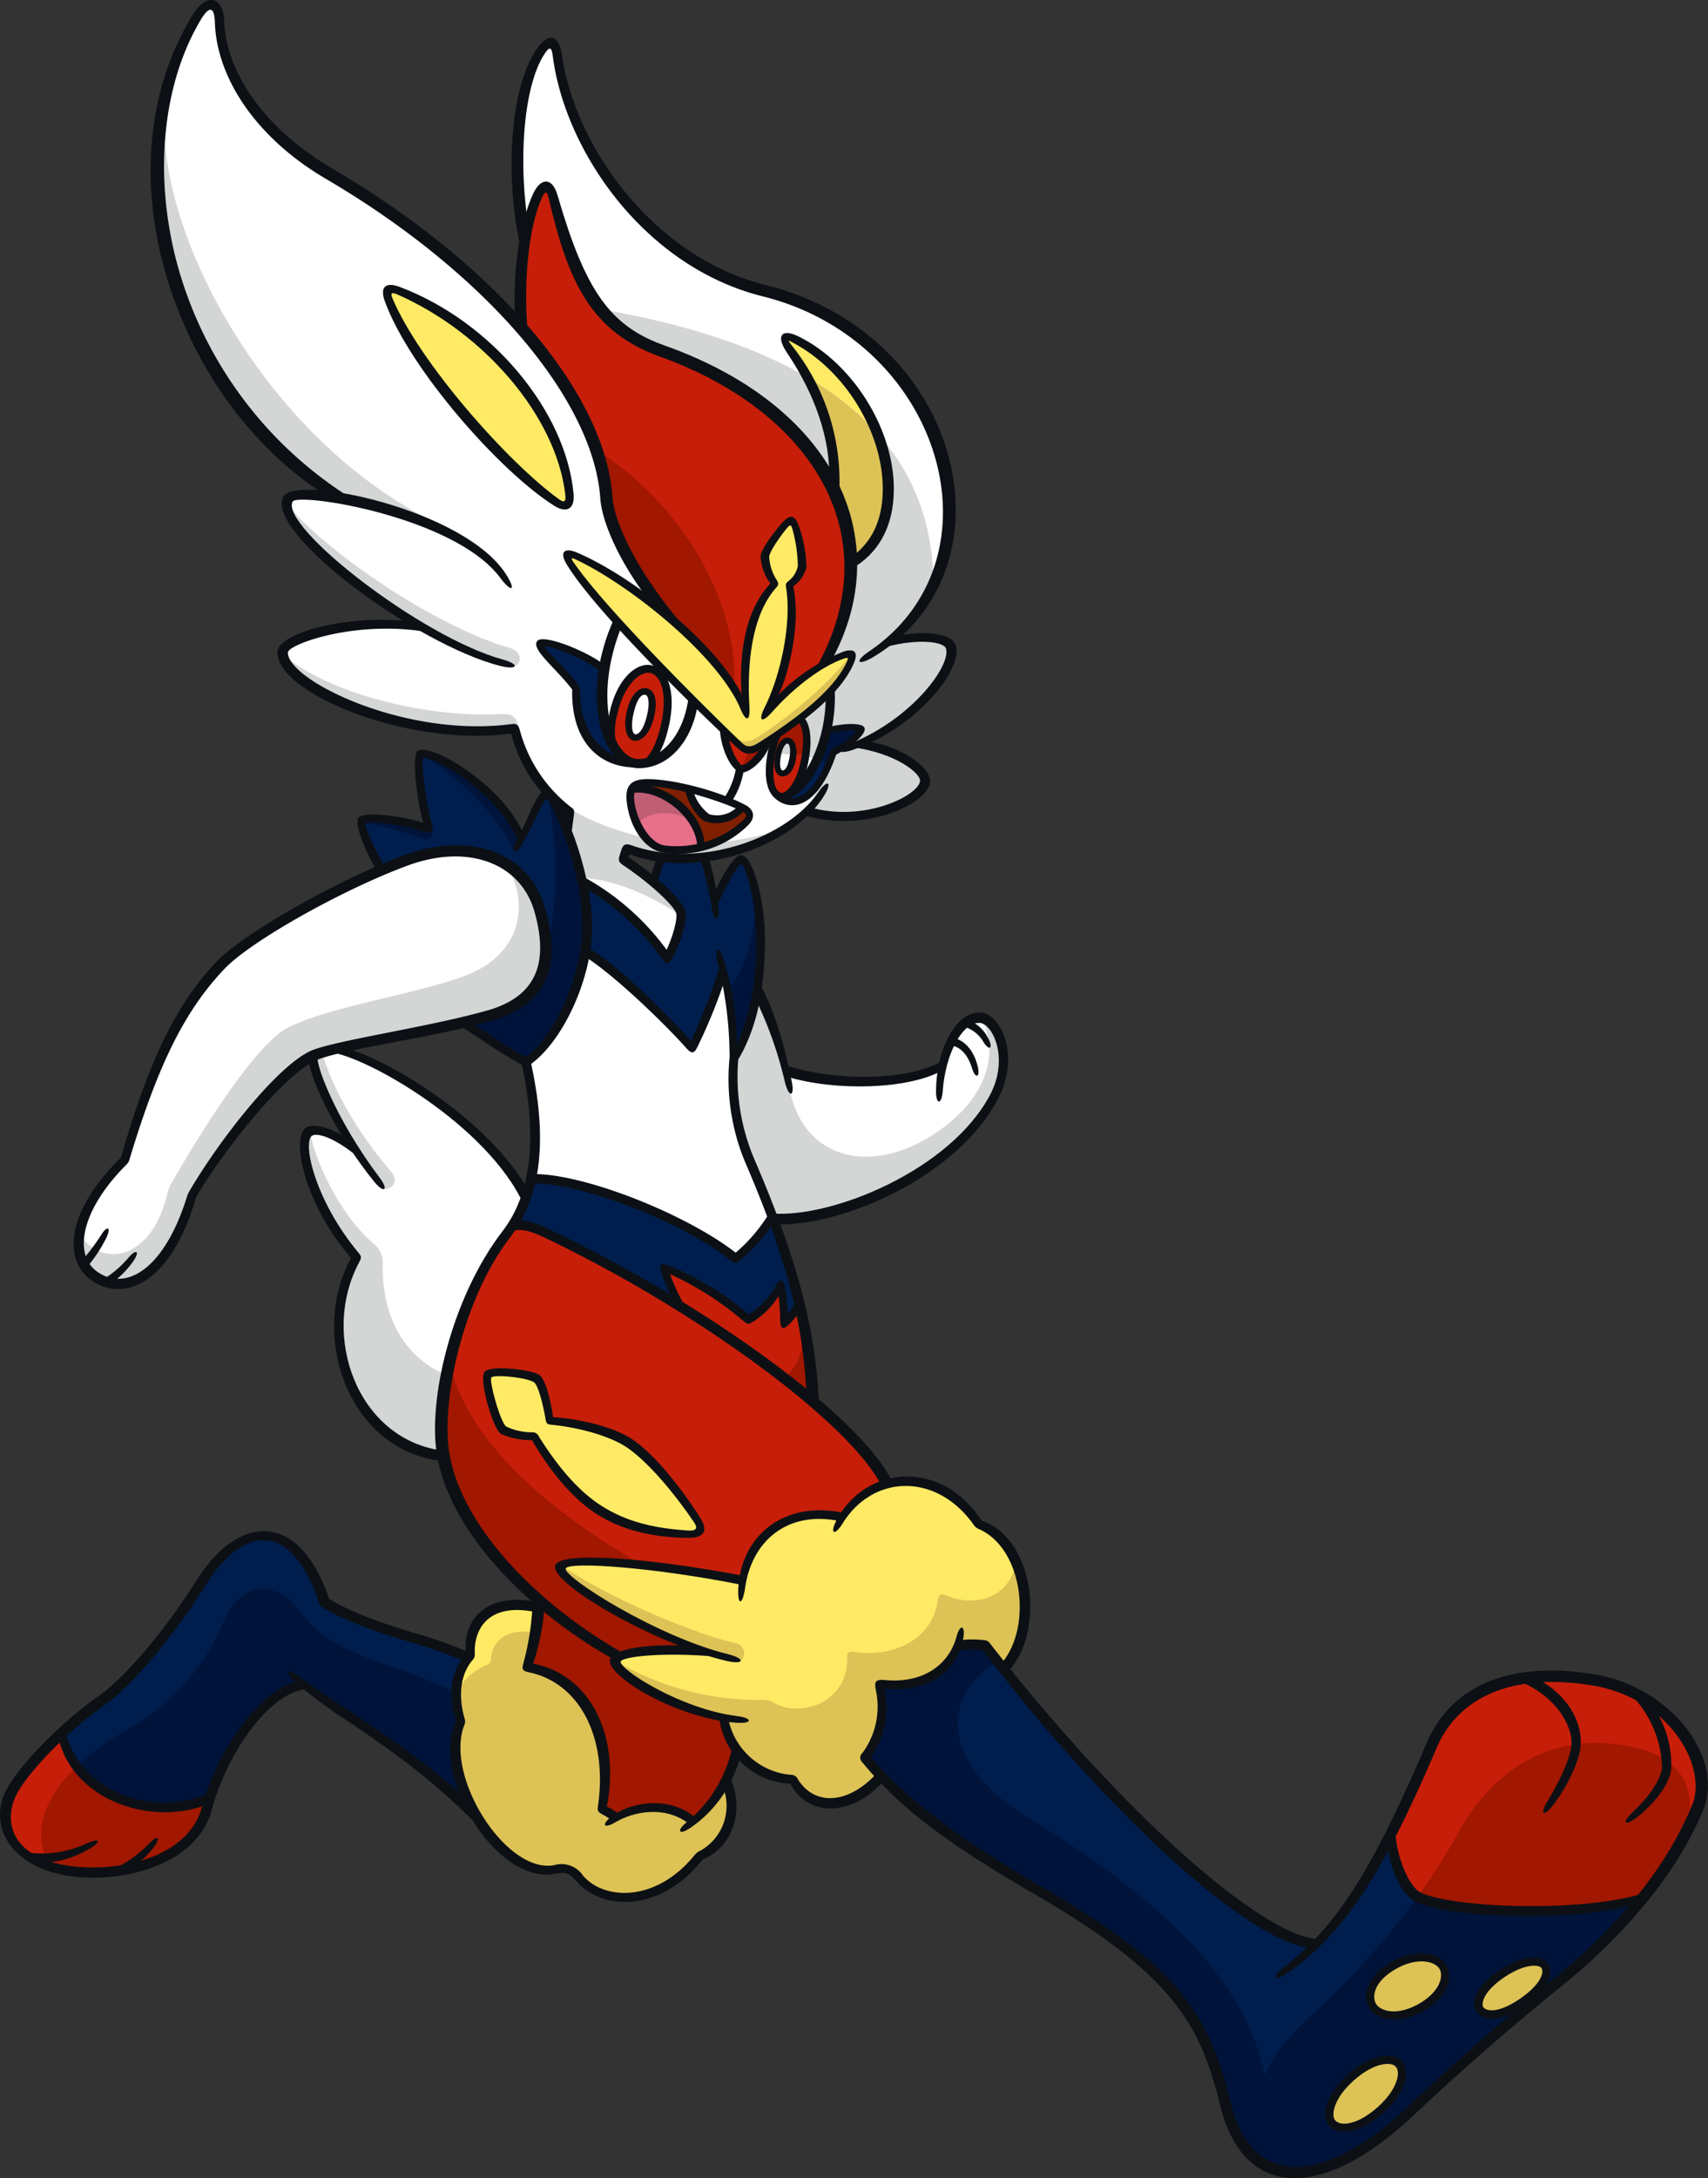 <?xml version="1.0" encoding="UTF-8"?>
<!-- Created with Inkscape (http://www.inkscape.org/) -->
<svg version="1.1" viewBox="0 0 109.94 140.16" xmlns="http://www.w3.org/2000/svg">
 <rect x="0" y="0" width="109.94" height="140.16" fill="#333333" stroke="none"/>
 <defs>
  <clipPath id="b">
   <rect width="226.21" height="288.39" fill="none"/>
  </clipPath>
 </defs>
 <g transform="translate(-2.35 -1.699)">
  <g transform="matrix(.486 0 0 .486 2.35 1.699)">
   <g clip-path="url(#b)">
    <path transform="translate(-9.216 -.286)" d="m122.98 98.772c7.536-3.2 13.1-10.22 12.169-12.884-0.44-1.259-4.205-1.688-8.358-0.558 16.053-12.968 7.33-40.731-16.374-46.568-14.562-3.587-25.656-18.273-27.378-31.131-0.261-1.951-1.071-2.174-2.215-0.492-3.453 5.078-4.266 15.77-2.079 24.8l-0.653 11.491a109.2 109.2 0 0 0-25.322-20.173c-9.036-5.301-14.242-13.134-14.458-20.117-0.068-2.205-1.308-3.352-3.014-0.553-11.883 19.463-2.707 50.5 19.339 63.771-3.925-0.689-6.9-0.705-7.28 0.027-1.51 2.888 8.2 11.334 17.842 16.934-8.767-1.462-18.408 1.657-18.518 3.306-0.3 4.545 16.8 12.182 30.7 10.09a19.884 19.884 0 0 0 7.382 11.074c-0.127 0.821-0.252 1.763-0.363 2.714a43.484 43.484 0 0 1 1.927 6.475 31.735 31.735 0 0 1 11.262 10.252c1.062-1.937 2.082-5.1 1.8-6.183-0.322-1.246-3.968-4.614-7.613-7.014 0.13-0.441 0.289-0.94 0.436-1.424 8.194 3.216 18.415 0.12 23.669-4.987 7.975 2.432 15.809-1.6 15.854-3.97 0.025-1.328-3.1-4.014-8.754-4.88" fill="#fff"/>
    <path transform="translate(-33.174,-30.495)" d="m132.01 124.97c-0.543-6.907 0.227-13.6 3.819-17.168a6.675 6.675 0 0 1-1.354-3.578c0-0.776 1.49-2.855 2.553-4.076 0.849-0.976 1.216-0.938 1.6 0.442a19.917 19.917 0 0 1 0.8 4.929 4.25 4.25 0 0 1-1.72 2.454c1.187 5.373-0.919 13.378-3.264 17.238 2.913-3.511 7.318-7.013 10.65-8.019 0.846-0.256 1.146-6e-3 0.773 0.883-1.68 4.008-6.69 7.783-11.934 11.135-1.291 0.825-1.981 0.773-2.856-0.06-5.441-5.179-18.514-18.159-22.475-24.185-0.724-1.1-0.411-1.41 0.822-0.883 7.5 3.2 20.3 13.6 22.585 20.889" fill="#ffea65"/>
    <path transform="translate(-30.4,-10.929)" d="m110.74 76.843c0.236 3.437 2.649 8.907 8.339 15.873 4.771 4.077 8.944 8.819 10.154 12.688-0.543-6.907 0.227-13.6 3.819-17.168a6.674 6.674 0 0 1-1.353-3.578c0-0.776 1.49-2.855 2.553-4.076 0.849-0.976 1.216-0.938 1.6 0.442a19.944 19.944 0 0 1 0.8 4.929 4.25 4.25 0 0 1-1.72 2.454c1.187 5.373-0.918 13.378-3.264 17.238a31.3 31.3 0 0 1 7.816-6.732c9.07-16.063 0.929-33.472-21.362-41.51a19.174 19.174 0 0 1-11.7-11.245c-1.537-4.3-2.014-7.086-2.691-9.3-0.506-1.659-1.37-1.534-2.044-0.071-1.625 3.532-2.9 10.447-2.415 17.289 4.842 5.224 10.828 13.452 11.468 22.767" fill="#c71e09"/>
    <path transform="translate(-45.954,-19.731)" d="m151.52 64.789c-1.622-0.832-2.218-0.473-0.861 1.354 3.876 5.216 6.31 12.5 5.8 18.536a23.612 23.612 0 0 1 2.217 9.6c9.593-5.949 4.145-23.692-7.154-29.492" fill="#ffea65"/>
    <path transform="translate(-22.679,-16.925)" d="m75.519 55.43c-1.422-0.567-1.818 0-1.354 1.2 3.322 8.552 15.425 22.219 22.24 26.824 1.138 0.769 1.828 0.239 1.692-1.107-1.138-11.259-11.627-22.547-22.578-26.917" fill="#ffea65"/>
    <path transform="translate(-35.245,-36.406)" d="m117.13 118.76c-4.244 9.437-1.618 18.677 2.641 18.751 3.315 0.058 6.606-3.137 7.312-8.379-3.206-3.2-6.83-6.931-9.952-10.373" fill="#fff"/>
    <path transform="translate(-31.651,-37.622)" d="m111.66 126.21c-2.879-2.184-7.922-3.948-8.345-3.371-0.546 0.745 2.473 3.041 4.636 5.928-0.11 7.448 4.389 10.148 8.226 9.963-3.3-0.058-5.618-5.625-4.518-12.521" fill="#001e4d"/>
    <path transform="translate(-35.804,-39.149)" d="m122.01 127.75c-1.72-0.379-4.05 1.756-4.929 5.753a10.612 10.612 0 0 0-0.135 4.219c1.051 1.931 2.481 2.828 4.491 2.426a9.495 9.495 0 0 0 2.458-5.091c0.867-3.941 0.071-6.876-1.885-7.306" fill="#c71e09"/>
    <path transform="translate(-36.808,-40.469)" d="m122.93 135.42c-0.476 1.9-1.4 2.867-2.114 2.682-0.754-0.2-0.95-1.622-0.531-3.4 0.447-1.9 1.358-2.862 2.123-2.661s1.009 1.44 0.523 3.383" fill="#fff"/>
    <path transform="translate(-45.028,-40.47)" d="m147.59 138.01c-1.451 4.785-0.394 7.849 0.848 7.915 2.564 0.137 6.865-6.38 6.563-13.906a42.981 42.981 0 0 1-7.411 5.991" fill="#fff"/>
    <path transform="translate(-45.491,-42.575)" d="m154.95 139.36c-1.184 5.068-4.114 8.773-6.052 8.67a0.915 0.915 0 0 1-0.5-0.205c1.983 2.117 5.315 0.79 7.474-5.643 2.33-1.2 3.72-2.7 3.6-3.045-0.134-0.38-2.069-0.347-4.519 0.223" fill="#001e4d"/>
    <path transform="translate(-45.065,-42.06)" d="m150.98 137.2c-0.959 0.734-1.968 1.454-3.007 2.157a12.026 12.026 0 0 0-0.732 2.494c-0.619 3.323 0.033 5.48 1.228 5.66 1.036 0.156 2.589-1.643 3.184-4.837 0.515-2.759 0.2-4.788-0.673-5.473" fill="#c71e09"/>
    <path transform="translate(-45.492,-43.347)" d="m150.48 143.78c-0.248 1.418-0.893 2.055-1.416 1.963-0.543-0.094-0.817-0.98-0.585-2.312 0.225-1.288 0.859-2.114 1.383-2.023s0.851 1.03 0.617 2.372" fill="#fff"/>
    <path transform="translate(-42.388,-42.755)" d="m143.15 141.47c-1.291 0.825-1.981 0.772-2.856-0.06-0.589-0.56-1.27-1.216-2.016-1.94 0.205 2.389 1.406 4.914 2.329 5.068 0.693 0.115 2.955-1.7 3.348-3.589q-0.4 0.261-0.8 0.52" fill="#c71e09"/>
    <path transform="translate(-4.618,-49.803)" d="m69.332 184.31c6.482-1.862 9.036-6.118 6.829-13.965-2.072-7.366-9.809-9.556-17.718-6.645-8.859 3.261-21.164 10.274-24.609 13.9-5.558 5.855-9.1 13.557-12.7 25.8-6.214 6.096-7.788 12.596-4.115 15.274 4.281 3.125 10-0.206 13.049-10.579 3.993-6.875 12.061-16.96 16.3-18.647 3.643-1.451 15.339-2.948 22.962-5.138" fill="#fff"/>
    <path transform="translate(-21.175,-44.123)" d="m93.638 149.3c-0.836-0.069-1.931 3.035-3.412 5.864-2.8-6.848-12.07-11.988-13.388-11.14-0.524 0.337 0.075 6.174 1.159 9.841-3.16-1.135-8.4-1.761-8.867-1.085-0.345 0.5 0.935 3.847 2.665 6.522 1.1-0.468 2.176-0.9 3.2-1.277 7.909-2.911 15.647-0.722 17.719 6.644 2.207 7.848-0.347 12.1-6.829 13.966-1.054 0.3-2.187 0.592-3.365 0.87 3.33 2.243 6.129 4.077 8.333 5.277 3.875-2.595 7.821-10.321 8.093-17.209 0.32-8.12-4.41-18.2-5.312-18.273" fill="#001e4d"/>
    <path transform="translate(-34.086,-50.143)" d="m132.24 163.95c-0.662-0.058-2.564 3.441-3.536 5.68a41.092 41.092 0 0 0-1.359-6.062 22.742 22.742 0 0 1-5.631 0.045c-0.373 1-0.766 2.216-1.089 3.268 1.958 1.664 3.433 3.249 3.633 4.021 0.282 1.088-0.739 4.245-1.8 6.183a31.733 31.733 0 0 0-11.264-10.252 22.748 22.748 0 0 1 0.413 9.295c4.5 2.816 10.27 8.539 14.143 12.8a65.622 65.622 0 0 0 4.1-10.373 49.474 49.474 0 0 1 1.376 11.942c2.23-3.851 3.527-8.7 3.6-15.319 0.072-6.6-1.7-11.151-2.584-11.228" fill="#001e4d"/>
    <path transform="translate(-29.99,-55.696)" d="m129.4 209.59a27.661 27.661 0 0 1-2.223-13.63c-0.018 0.032-0.035 0.064-0.053 0.1a49.512 49.512 0 0 0-1.376-11.943 65.628 65.628 0 0 1-4.1 10.373c-3.873-4.261-9.647-9.984-14.143-12.8-0.973 6.142-4.419 12.37-7.818 14.658 1.694 7.717 1.96 15.8-1.86 21.68 1.355-0.257 2.772 0.1 4.749 1.039 13.287 6.327 26.364 14.724 35.091 22.143-0.357-10.044-3.406-20.352-8.267-31.618" fill="#fff"/>
    <path transform="translate(-29.99,-68.996)" d="m132.29 230.07a20.834 20.834 0 0 1-4.886 5.551c-6.732-5.439-20.181-10.662-27.076-10.551a18.247 18.247 0 0 1-2.5 6.251c1.356-0.257 2.772 0.1 4.749 1.039a184.29 184.29 0 0 1 17.565 9.608 31.113 31.113 0 0 1-2.246-5.117c3.783 1.322 8.182 4.337 11.228 6.86a10.486 10.486 0 0 0 4.245-4.583 29.27 29.27 0 0 1 0.492 5.075 8.463 8.463 0 0 0 1.971-2.635 99.4 99.4 0 0 0-3.546-11.5" fill="#001e4d"/>
    <path transform="translate(-38.862,-74.205)" d="m144.71 246.78a8.447 8.447 0 0 1-1.971 2.635 29.274 29.274 0 0 0-0.492-5.075 10.482 10.482 0 0 1-4.243 4.583c-3.045-2.522-7.444-5.536-11.228-6.86a31.174 31.174 0 0 0 2.246 5.117 147.47 147.47 0 0 1 17.525 12.535 65.766 65.766 0 0 0-1.835-12.936" fill="#c71e09"/>
    <path transform="translate(-42.905,-57.95)" d="m172.74 192.71c-2.119-0.143-4.091 2.671-4.958 6.314-4.613 2.756-14.559 2.675-20.812 0.717a48.8 48.8 0 0 0-3.8-10.7 26.224 26.224 0 0 1-3.074 9.173 27.661 27.661 0 0 0 2.223 13.63q1.645 3.811 3 7.482c8.307 0.578 23.943-6.023 29.272-16.157 2.689-5.114 0.487-10.3-1.846-10.459" fill="#fff"/>
    <path transform="translate(-17.825,-61.323)" d="m76.571 253.97c-1.258-7.169 1.921-20.913 8.367-29.284a16.793 16.793 0 0 0 2.566-4.863c-5.777-11.522-25.832-22.176-28.1-19.315-0.812 1.026 1.529 6.973 5.683 13.273-3.205-2.573-5.4-3.256-6.36-2.568-1.723 1.23 0.37 9.782 6.337 16.611-5.714 9.924-0.6 24.956 11.526 26.255-7e-3 -0.036-0.016-0.072-0.022-0.108" fill="#fff"/>
    <path transform="translate(-50.638,-96.252)" d="m261.4 318.62c-12.295-1.908-18.518 2.632-21.1 8.674-5.732 13.4-9.964 21.015-15.3 26.321-8.184-0.266-27.393-18.254-43.842-39.459a9.893 9.893 0 0 0-3.711 6e-3c-1.439 3.966-5.824 5.8-10.425 5.011a10.965 10.965 0 0 1-1.845 9.783c5.229 6.214 11.935 11.2 23.255 17.78 18.379 10.688 21.8 17.141 24.547 28.238 3.145 12.722 14.039 10.679 24.486 0.8 5.66-5.352 13.017-11.845 19.687-17.226 7.321-5.906 14.766-14.089 18.4-23.071 2.306-5.706-3.445-15.2-14.15-16.857" fill="#001e4d"/>
    <path transform="translate(-32.818,-86.699)" d="m147.36 319.4a10.965 10.965 0 0 0 1.845-9.782c4.6 0.786 8.986-1.045 10.425-5.011a9.892 9.892 0 0 1 3.711-6e-3q1.183 1.523 2.383 3.02c4.893-5.056 3.252-16.969-3.29-19.136-5.146-7.787-14.069-7.022-18.053-0.907-6.743-1.5-12.046 2.035-13.18 8.358-12.671-2.413-23.738-3.207-24.137-1.76-0.445 1.612 10.014 8.149 19.206 11.163-6.26-0.444-11.788 0.042-11.947 1.264-0.207 1.581 7.414 6.219 14.347 7.5a9.6 9.6 0 0 0 9.153 8.186c2.4 4.512 7.71 4.086 11.708-0.475q-1.131-1.183-2.172-2.417" fill="#ffea65"/>
    <path transform="translate(-25.85,-71.724)" d="m119.31 290.36c-9.192-3.014-19.652-9.55-19.206-11.163 0.4-1.447 11.465-0.653 24.137 1.76 1.134-6.324 6.437-9.855 13.18-8.358a10.386 10.386 0 0 1 5.929-4.4c-4.011-8.376-24.21-23.255-44.907-33.111-1.977-0.942-3.394-1.3-4.749-1.039-0.23 0.354-0.467 0.7-0.727 1.039-6.446 8.372-9.624 22.115-8.367 29.284 1.8 10.246 12.347 20.53 23.294 26.7 1.531-0.8 6.216-1.08 11.417-0.711" fill="#c71e09"/>
    <path transform="translate(-28.519,-80.327)" d="m119.66 283.45c1.487 0.059 2.01-0.571 1.246-1.754-2.476-3.829-5.867-8.04-8.758-10.11-2.681-1.919-7.674-2.891-10.814-3.141-0.429-2.677-1.107-5.068-1.677-5.532-0.865-0.7-5.889-1.25-6.5-0.571-0.639 0.715 1.32 6.889 2.07 7.353a9.8 9.8 0 0 0 4.033 0.821c2.783 4.5 5.57 7.874 8.851 9.886a23.369 23.369 0 0 0 11.544 3.048" fill="#ffea65"/>
    <g fill="#c71e09">
     <path transform="translate(-81.425,-98.107)" d="m306.34 337.33c2.306-5.706-3.445-15.2-14.15-16.857-12.3-1.908-18.518 2.632-21.1 8.674-1.968 4.6-3.757 8.507-5.477 11.884 0.153 3.242 1.857 7.227 3.523 8.188 3.744 2.158 21.65 2.884 29.892 0.176a48.565 48.565 0 0 0 7.314-12.065"/>
     <path transform="translate(-40.31 -106.62)" d="m132.56 348.18c-0.143-0.141-0.293-0.264-0.441-0.39q-0.3 0.249-0.62 0.482z"/>
     <path transform="translate(-35.904 -106.39)" d="m118.5 347.81c-0.338-0.277-0.663-0.524-0.985-0.758-0.137 0.082-0.273 0.164-0.4 0.25z"/>
    </g>
    <path transform="translate(-26.662,-93.945)" d="m118.47 335.12c-3.185-2.7-7.594-2.056-10.187-0.506a10.509 10.509 0 0 0-1.892-1.134c1.784-9.9-2.523-17.718-9.905-18.764a35.213 35.213 0 0 0 1.518-7.911c-7.1-1.587-9.486 2.628-9.035 6.374-2.168 2.307-2.215 5.814-1.245 8.721-3.369 7.014 5.444 20.995 12.458 19.564a3.156 3.156 0 0 1 3.322 1.241c3 3.461 10.382 4.014 15.873-3.045 4.127-1.695 4.98-6.7 3.409-9.9a16.718 16.718 0 0 1-4.312 5.358" fill="#ffea65"/>
    <path transform="translate(-.345 -89.89)" d="m63.534 330.46c-2.523-4.136-3.777-9.2-2.137-12.619-0.933-2.8-0.919-6.149 1.018-8.454-4.679-2.336-13.463-3.8-19.059-7.326-3.706-11.286-10.882-11.367-16.472-2.445-3.075 4.907-8.692 12.377-13.243 15.549-4.568 3.184-10.982 9.552-12.135 12.874-1.5 4.315 1.27 9.666 10.889 9.782 6 0.073 13.7-2.308 15.365-8.49 2-7.449 7.627-15.752 12.842-16.383 5.63 4.355 14.794 9.241 22.932 17.512" fill="#001e4d"/>
    <path transform="translate(-.345 -101.44)" d="m8.534 330.9c-3.267 3.036-6.274 6.509-7.029 8.682-1.5 4.315 1.27 9.666 10.89 9.782 6 0.073 13.7-2.308 15.365-8.49q0.182-0.675 0.4-1.357c-7.8 3.367-17.951-0.512-19.628-8.617" fill="#c71e09"/>
    <g fill="#d4d5d5">
     <path transform="translate(-9.327,-7.514)" d="m31.121 24.511c0.125 16.032 14.66 42.858 37.943 53.19a78.237 78.237 0 0 0-14.321-4.115c-17.985-10.924-26.991-32.418-23.622-49.075"/>
     <path transform="translate(-17.024,-29.76)" d="m55.535 97.079c4.578 5.486 18.666 15.483 29.081 18.5 1.4 0.4 1.7 1.916 0.478 2.467-10.005-1.872-29.2-15.712-29.559-20.968"/>
     <path transform="translate(-16.805,-38.522)" d="m54.818 125.66c7.352 5.568 20.395 7.906 28.3 7.414 1.568-0.1 2.139 0.417 2.43 1.937-12.642 1.569-29.29-3.741-30.73-9.351"/>
     <path transform="translate(-35.229,-18.123)" d="m141.76 125.45c7.828 2.284 15.94-1.614 15.985-3.963 0.026-1.328-3.1-4.014-8.753-4.88 7.536-3.2 13.1-10.22 12.169-12.884-0.441-1.259-4.206-1.688-8.357-0.558a21.648 21.648 0 0 0 6.056-7.692c-0.1-22.181-19.826-32.193-43.783-36.35-1.056-0.183 3.577 3.919 7.88 5.471 22.289 8.039 30.431 25.448 21.361 41.511 1.752-1.146 3.388-1.55 3.623-1.247 0.343 0.444-0.8 2.922-2.738 4.809a27.287 27.287 0 0 1-0.511 5.236c1.451-0.447 4.4-0.766 4.519-0.223 0.121 0.525-1.447 2.06-3.6 3.046a23.57 23.57 0 0 1-3.849 7.724"/>
    </g>
    <path transform="translate(-47.286,-22.103)" d="m160 96.653c5.437-3.372 6.039-10.531 3.486-17.158a38.114 38.114 0 0 0-9.24-7.392 28.074 28.074 0 0 1 3.537 14.949 23.6 23.6 0 0 1 2.218 9.6" fill="#ddc256"/>
    <path transform="translate(-34.933,-26.35)" d="m113.96 85.957a25.458 25.458 0 0 1 1.319 6.308c0.236 3.437 2.649 8.907 8.339 15.873a44.216 44.216 0 0 1 8.539 9.348c0.666-11.332-6.744-24.28-18.2-31.529" fill="#a11700"/>
    <path transform="translate(-45.1,-40.47)" d="m147.66 138.01a17.15 17.15 0 0 0-0.539 2.34 16.616 16.616 0 0 1 6.163 0.64 19.8 19.8 0 0 0 1.787-8.97 42.982 42.982 0 0 1-7.411 5.991" fill="#d4d5d5"/>
    <path transform="translate(-45.165,-42.06)" d="m151.08 137.2c-0.959 0.734-1.968 1.454-3.007 2.157a12.025 12.025 0 0 0-0.732 2.494c0 0.026-8e-3 0.05-0.012 0.075 0.286-0.023 0.582-0.031 0.879-0.037 0.259-1.137 0.839-1.854 1.327-1.768 0.454 0.079 0.757 0.792 0.68 1.849 0.546 0.053 1.089 0.121 1.613 0.224 0.39-2.509 0.073-4.348-0.747-4.993" fill="#a11700"/>
    <path transform="translate(-45.553,-43.347)" d="m149.92 141.41c-0.488-0.085-1.067 0.631-1.327 1.768a17.168 17.168 0 0 1 2.008 0.08c0.076-1.057-0.226-1.77-0.68-1.849" fill="#d4d5d5"/>
    <path transform="translate(-47.823,-42.575)" d="m161.8 139.14c-0.134-0.38-2.069-0.347-4.519 0.223a19.514 19.514 0 0 1-1.281 3.733 8.453 8.453 0 0 1 1.594 0.674c0.209-0.493 0.413-1.012 0.606-1.585 2.33-1.2 3.72-2.7 3.6-3.046" fill="#00143b"/>
    <path transform="translate(-43.338,-43.409)" d="m142.48 142.71a8.494 8.494 0 0 1-1.113 2.422c0.743 0.35 3.116-1.539 3.53-3.53a4.265 4.265 0 0 1-2.417 1.108" fill="#a11700"/>
    <path transform="translate(-33.234,-47.391)" d="m123.45 168.63a1.879 1.879 0 0 0-0.046-0.481c-0.323-1.246-3.969-4.615-7.613-7.014 0.13-0.441 0.288-0.94 0.435-1.424 6.79 2.664 14.962 0.99 20.556-2.566a34.021 34.021 0 0 1-27.889-2.557c-0.16 0.945-0.393 2.277-0.48 3.016a43.807 43.807 0 0 1 1.831 6.064c3.646 0.024 8.5 1.865 13.207 4.961" fill="#d4d5d5"/>
    <g fill="#00143b">
     <path transform="translate(-42.582,-52.431)" d="m142.76 171.03a31.964 31.964 0 0 1 0.552 6.434c-0.072 6.62-1.369 11.468-3.6 15.319a53.836 53.836 0 0 0-0.813-9.359c3.641-3.24 3.86-12.395 3.86-12.395"/>
     <path transform="translate(-27.121,-46.508)" d="m99.659 151.71a50.93 50.93 0 0 1-0.288 21.574c-0.439 3.994-3.041 6.441-7.536 7.732-1.054 0.3-2.187 0.592-3.365 0.87 3.331 2.243 6.129 4.077 8.334 5.278 3.875-2.6 7.82-10.322 8.092-17.209 0.313-7.922-4.18-17.7-5.237-18.245"/>
     <path transform="translate(-24.593,-44.184)" d="m80.225 144.2c3.553 1.476 10.1 7.406 12.458 12.6 0.254-0.438 0.632-1.026 0.961-1.576-2.668-6.43-11.366-11.782-13.42-11.021"/>
     <path transform="translate(-21.136,-47.946)" d="m68.946 156.83a43.028 43.028 0 0 1 7.9 2.08c0.956 0.377 1.791 0 1.574-1.272-4.118-1.338-8.294-1.546-9.47-0.808"/>
    </g>
    <path transform="translate(-4.622,-50.556)" d="m71.591 164.92c3.524 5.706 1.569 11.895-4.624 14.521-6.091 2.584-17.995 4.153-24.086 7.106-3.849 1.867-10.316 11.551-15.587 20.733a4.306 4.306 0 0 0-0.515 1.335c-2.284 9.547-9.394 9.52-11.562 5.21-0.435 2.391 0.141 4.4 1.806 5.61 4.281 3.125 10-0.206 13.049-10.579 3.993-6.875 12.061-16.96 16.3-18.647 3.643-1.451 15.339-2.948 22.962-5.138 6.482-1.862 9.036-6.118 6.829-13.965a10.266 10.266 0 0 0-4.574-6.186" fill="#d4d5d5"/>
    <path transform="translate(-42.905,-57.95)" d="m174.58 203.17c2.624-4.99 0.592-10.035-1.676-10.425 2.376 4.736 0.642 10.5-5.6 14.9-8.619 6.065-17.784 4.037-19.785-5.24a19.727 19.727 0 0 0-0.552-2.66 48.859 48.859 0 0 0-3.8-10.7 26.229 26.229 0 0 1-3.074 9.174 27.663 27.663 0 0 0 2.224 13.63q1.645 3.811 3 7.482c8.308 0.578 23.943-6.023 29.272-16.157" fill="#d4d5d5"/>
    <path transform="translate(-45.848,-77.605)" d="m153.53 263.11a45.76 45.76 0 0 0-1.259-9.961c0.173 3.517-1.037 5.65-2.709 7.034 1.9 1.441 2.594 2.018 3.968 2.927" fill="#a11700"/>
    <path transform="translate(-17.825,-66.238)" d="m67.139 230.77c-4.179-3.707-7.347-10.165-8.309-14.7-0.034 0.019-0.07 0.036-0.1 0.058-1.723 1.231 0.369 9.782 6.337 16.611-5.714 9.925-0.6 24.956 11.527 26.256-7e-3 -0.037-0.016-0.073-0.022-0.109a31.077 31.077 0 0 1 0.472-10.589c-5.634-2.2-8.584-7.7-8.538-14.426a3.243 3.243 0 0 0-1.365-3.1" fill="#d4d5d5"/>
    <path transform="translate(-18.28,-61.606)" d="m60.923 200.96c1.638 5.583 5.376 11.4 9.159 15.781 1.126 1.3 0.086 2.42-1.052 2.3-4-4.4-9.095-13.646-9.4-17.608z" fill="#d4d5d5"/>
    <path transform="translate(-25.851,-79.737)" d="m110.93 286.95c-13.293-7.646-23.45-16.96-25.51-26.846a33.261 33.261 0 0 0-0.822 12.28c1.8 10.246 12.347 20.531 23.294 26.7 1.531-0.8 6.216-1.08 11.417-0.711-9.193-3.014-19.652-9.55-19.207-11.162 0.247-0.895 4.572-0.932 10.83-0.261" fill="#a11700"/>
    <path transform="translate(-30.865,-93.647)" d="m112.37 313.55c0.027-0.207 0.218-0.39 0.53-0.554a64.74 64.74 0 0 1-10.648-7.514 34.891 34.891 0 0 1-1.572 8.93c7.383 1.046 11.689 8.859 9.905 18.764a10.487 10.487 0 0 1 1.892 1.134c2.593-1.55 7-2.2 10.187 0.506a16.944 16.944 0 0 0 5.8-9.519 9.5 9.5 0 0 1-1.747-4.245c-6.933-1.284-14.554-5.921-14.348-7.5" fill="#a11700"/>
    <path transform="translate(-26.693,-95.502)" d="m119.4 341.21c4.127-1.695 4.98-6.7 3.409-9.9a16.711 16.711 0 0 1-4.312 5.358c-3.185-2.7-7.593-2.055-10.187-0.506a10.437 10.437 0 0 0-1.892-1.134c1.784-9.905-2.522-17.718-9.905-18.765a36.132 36.132 0 0 0 1.087-4.557c-2.912-0.621-5.591 0.387-5.883 3.385-0.035 0.357-0.066 0.644-0.349 0.758-2.417 0.972-4.493 3.123-4.224 4.892a22.535 22.535 0 0 1 0.461 3.113c-2.071 6.882 2.114 14.413 8.575 18.494a6.252 6.252 0 0 0 4.021 0.664 3.154 3.154 0 0 1 3.322 1.246c3 3.46 10.382 4.014 15.873-3.046" fill="#ddc256"/>
    <path transform="translate(-4.499,-93.003)" d="m65.552 320.95a11.37 11.37 0 0 1-0.6-3.82 79.866 79.866 0 0 0-8.968-3.609c-6.491-2.186-9.721-4.245-11.874-7.321-2.718-3.884-7.621-4.028-9.922 1.29a29.322 29.322 0 0 1-12.43 14.3 32.747 32.747 0 0 0-7.084 5.068c3.724 4.989 11.426 6.909 17.641 4.227 2.278-7.067 7.541-14.432 12.44-15.026 5.63 4.355 14.794 9.241 22.932 17.512-2.524-4.136-3.777-9.2-2.137-12.619" fill="#00143b"/>
    <path transform="translate(-2.404,-103.38)" d="m12.58 337.23c-4.808 4.642-6.035 9.671-3.321 13.359a18.959 18.959 0 0 0 5.2 0.716c6 0.072 13.7-2.308 15.365-8.49q0.181-0.675 0.4-1.358c-6.215 2.683-13.917 0.762-17.641-4.227" fill="#a11700"/>
    <path transform="translate(-36.01,-91.404)" d="m170.56 298.17c-0.673 4.661-5.236 6.154-9.205 4.491-0.784-0.329-1.047-0.063-1.148 0.666-0.735 5.307-6.135 7.568-11.015 6.794-0.824-0.131-0.992 0.11-0.983 0.858 0.076 5.839-6.083 7.882-9.613 5.931a2.839 2.839 0 0 0-1.9-0.432 37.156 37.156 0 0 1-19.168-5.166c-0.727 1.139 6.417 6.034 14.348 7.5a9.6 9.6 0 0 0 9.149 8.191c2.4 4.512 7.71 4.086 11.708-0.475-0.754-0.788-1.478-1.591-2.172-2.417a10.966 10.966 0 0 0 1.845-9.782c4.6 0.785 8.986-1.046 10.425-5.012a9.893 9.893 0 0 1 3.711-6e-3q1.182 1.523 2.383 3.02c3.22-3.327 3.609-9.624 1.635-14.158" fill="#ddc256"/>
    <path transform="translate(-32.882,-91.625)" d="m107.28 298.89c4.614 3.384 15.934 8.582 23.009 10.305a1.343 1.343 0 0 1 0.594 2.424c-7.2-0.954-24.341-10.053-23.6-12.729" fill="#ddc256"/>
    <path transform="translate(-50.638,-96.252)" d="m238.39 347.38a102.76 102.76 0 0 1-12.911 14.608c-3.756 3.506-5.814 5.629-7.382 9.044-2.123-11.443-11.812-22.148-31.561-34.329-11.775-7.263-10.958-16.3-3.732-20.467q-0.822-1.037-1.635-2.085a9.893 9.893 0 0 0-3.711 6e-3c-1.439 3.966-5.824 5.8-10.425 5.011a10.966 10.966 0 0 1-1.846 9.783c5.23 6.214 11.936 11.2 23.255 17.78 18.38 10.688 21.8 17.141 24.547 28.238 3.145 12.722 14.039 10.679 24.486 0.8 5.66-5.352 13.016-11.845 19.687-17.226a74.149 74.149 0 0 0 11.1-11.023l-0.017 0.018c-8.217 2.7-26.039 1.985-29.855-0.158" fill="#00143b"/>
    <path transform="translate(-82.999 -102.02)" d="m296.2 332.88c-8.887-0.764-15.933 4.19-20.033 11.736a79.338 79.338 0 0 1-5.416 8.536c3.815 2.143 21.638 2.858 29.855 0.157 0-6e-3 0.012-0.012 0.017-0.017a52.319 52.319 0 0 0 5.761-8.713c1.732-6.645-1.414-10.944-10.184-11.7" fill="#a11700"/>
    <g fill="#ddc256">
     <path transform="translate(-80.231 -114.55)" d="m271.4 375.09c0.752 1.413-0.185 3.786-3.215 5.4-2.856 1.52-5.439 0.982-6.183-0.415-0.728-1.367-0.159-3.555 2.738-5.26 2.98-1.754 5.8-1.333 6.66 0.277"/>
     <path transform="translate(-77.831 -120.57)" d="m263.12 393.86c1.073 1.206-0.033 3.941-2.469 6.109s-5.281 2.949-6.355 1.743 0.033-3.941 2.469-6.109 5.282-2.949 6.355-1.743"/>
     <path transform="translate(-86.556 -114.82)" d="m291.17 375.12c0.63 0.938-0.257 2.978-3.091 4.891-2.9 1.954-4.861 1.817-5.506 0.861-0.621-0.919-0.046-2.738 2.983-4.768 2.541-1.7 4.925-2.01 5.614-0.984"/>
     <path transform="translate(-43.056,-38.279)" d="m143.81 136.99c5.245-3.353 10.254-7.127 11.934-11.135 0.217-0.517 0.183-0.88-0.029-0.991-2.168 3.419-8.818 8.925-12.5 11.119-1.157 0.689-1.985 0.632-2.768-0.126 0.615 1.445 1.427 2.37 3.363 1.133"/>
    </g>
    <g fill="#0c1015">
     <path transform="translate(-36.607,-40.274)" d="m120.5 138.33c-1.026-0.27-1.345-1.887-0.861-3.943 0.582-2.477 1.818-3.194 2.675-2.967 1.006 0.264 1.476 1.551 0.883 3.919-0.617 2.47-1.907 3.2-2.7 2.992m1.775-3.228c0.45-1.8 0.2-2.734-0.185-2.834-0.465-0.123-1.095 0.432-1.546 2.344-0.426 1.815-0.187 2.786 0.179 2.881 0.326 0.085 1.033-0.317 1.552-2.391"/>
     <path transform="translate(-35.583,-38.92)" d="m120.26 140.02c1.092-0.569 2.156-1.954 2.9-5.318 0.769-3.494 0.142-6.324-1.47-6.679-1.277-0.285-3.473 1.553-4.309 5.352a7.963 7.963 0 0 0 0.177 5.214l-1.456-2.28a11.025 11.025 0 0 1 0.253-3.17c0.926-4.207 3.452-6.588 5.548-6.127 2.234 0.492 3.218 3.706 2.29 7.921-0.586 2.665-1.329 4.01-2.168 4.846z"/>
     <path transform="translate(-34.933,-36.18)" d="m127.34 129.47c-0.782 4.979-3.96 8.493-7.9 8.418-5.013-0.087-7.713-9.946-3.136-19.867l0.99 1.019c-3.837 9.363-1.311 17.584 2.166 17.643 2.811 0.048 6.041-2.79 6.7-8.409z"/>
     <path transform="translate(-45.339,-43.173)" d="m148.84 145.96c-0.789-0.137-1.138-1.071-0.841-2.771 0.266-1.53 0.946-2.482 1.775-2.339s1.242 1.312 0.977 2.833c-0.333 1.909-1.3 2.382-1.91 2.277m1.054-2.428c0.212-1.219 0-1.87-0.256-1.908s-0.69 0.549-0.891 1.7c-0.209 1.194-0.053 1.809 0.227 1.857s0.7-0.409 0.92-1.653"/>
     <path transform="translate(-44.836,-41.925)" d="m148.56 138.73a10.134 10.134 0 0 0-1.049 3.078c-0.614 3.295 0.035 4.979 0.8 5.094 0.605 0.085 2.016-1.191 2.624-4.453 0.561-3.009 0.132-4.616-0.525-5.036l0.755-0.648c0.96 0.874 1.3 2.98 0.761 5.87-0.727 3.9-2.545 5.41-3.757 5.224-1.491-0.224-2.357-2.531-1.665-6.243a13.063 13.063 0 0 1 0.506-1.935z"/>
     <path transform="translate(-45.803,-40.175)" d="m156.33 131.05c0.573 8.027-3.826 15.178-6.919 14.981l1.121-1.487c2.173-1.669 4.68-6.468 4.627-12.23z"/>
     <path transform="translate(-31.39,-37.417)" d="m111.33 126.58c-2.662-2.116-7.538-3.838-7.741-3.546s2.311 2.318 4.389 5.075a0.906 0.906 0 0 1 0.214 0.695c0.116 6.607 3.784 8.708 6.113 9.095l1.669 1.115c-4.66 0.246-8.975-2.915-8.8-10.295-2.039-2.732-5.546-5.378-4.623-6.439 0.809-0.931 6.337 1.23 8.959 3.2z"/>
     <path transform="translate(-45.225,-42.379)" d="m154.76 138.69c2.243-0.578 4.712-0.645 4.962 0.061 0.288 0.82-1.63 2.421-3.753 3.546-2.69 7.844-6.664 7.516-8.441 5.417l1.422 0.06c1.63 0.971 4.233-0.223 6.139-5.686a0.889 0.889 0 0 1 0.553-0.648 7.832 7.832 0 0 0 2.9-2.254c-0.049-0.213-1.595-0.121-4 0.448z"/>
     <path transform="translate(-42.141,-42.515)" d="m144.26 140.35c-0.184 2.266-2.81 4.641-3.982 4.437-1.372-0.229-2.79-3.394-2.811-6.1l1.114 0.987c0.268 2.285 1.469 4.1 1.849 4.136 0.493 0.042 2.145-1.389 2.679-2.81z"/>
     <path transform="translate(-30.125,-10.626)" d="m98.357 52.952c-0.4-6.264 0.607-12.831 2.368-16.654 0.99-2.152 2.53-2.273 3.244 0.186 3.657 12.6 6.916 17.3 14.141 19.872 9.364 3.328 16.17 8.244 20.39 13.944 6.2 8.372 6.819 18.446 1.789 27.7l-2.189 1.287c5.781-10.14 4.788-20-1.054-27.931-4.218-5.723-10.964-10.436-19.515-13.515-9.113-3.28-12.15-9.8-14.746-21.022-0.216-0.937-0.454-0.947-0.9 0.029-1.708 3.71-2.461 11.021-1.881 17.537z"/>
     <path transform="translate(-8.819)" d="m52.385 65.841c-9.348-5.79-17.215-15.78-21.185-28.174-4.2-13.126-2.847-26 3.139-35.691 1.93-3.123 4.082-2.329 4.181 0.872 0.2 6.405 5.016 14.013 14.248 19.43 21.857 12.822 36.232 29.767 37.176 43.587 0.2 2.956 2.846 9.339 9.208 16.8l-3.645-2.22c-4.742-5.911-6.977-11.437-7.183-14.445-0.885-12.918-14.808-29.684-36.371-42.337-9.241-5.423-14.453-13.363-14.679-20.747-0.062-1.98-0.717-2.223-1.863-0.3-5.586 9.384-6.289 22.616-2.472 34.546a53.065 53.065 0 0 0 23.033 29.2z"/>
     <path transform="translate(-16.493,-28.671)" d="m82.8 116.86c-11.1-2.794-31.235-17.668-28.8-22.406 1.562-3.032 23.905 1.609 29.476 10.2 1.428 2.2 0.818 2.6-0.753 0.494-6.058-8.114-26.862-11.321-27.484-10.051-1.624 3.329 16.963 17.886 27.8 20.883 2.39 0.661 2 1.438-0.234 0.876"/>
     <path transform="translate(-16.244,-36.278)" d="m90.844 145.48c0.076-0.537 0.1-0.883 0.183-1.433a19.188 19.188 0 0 1-7.078-10.652c-13.451 1.9-31.254-5.353-30.958-10.845 0.131-2.433 9.376-5.108 18.287-3.913l2.042 1.415c-9.778-1.836-18.91 1.553-18.942 2.609-0.114 3.638 15.453 11.376 29.636 9.488 0.609-0.081 0.875 0.062 1.076 0.8a19.165 19.165 0 0 0 6.774 10.2c0.406 0.29 0.469 0.423 0.394 1.006-0.139 1.089-0.3 2.188-0.435 3.362z"/>
     <path transform="translate(-34.004,-45.865)" d="m110.92 161.77a33.645 33.645 0 0 1 11.375 9.852c0.843-1.812 1.474-4.15 1.26-4.849-0.3-0.979-3.308-3.857-6.94-6.3-0.668-0.45-0.763-0.656-0.529-1.408 0.063-0.2 0.135-0.429 0.2-0.621 0.237-0.753 0.553-0.94 1.332-0.664 9.126 3.234 20.609-0.944 24.811-7.069 1.179-1.717 1.831-1.3 0.743 0.476-4.154 6.777-16.716 11.2-25.8 7.785-0.037 0.121-0.1 0.307-0.123 0.414 3.336 2.168 7.156 5.59 7.516 7.068 0.316 1.3-0.487 3.788-1.584 6.041-0.569 1.168-0.991 1.135-1.7 0.064a32.641 32.641 0 0 0-10.242-9.243z"/>
     <path transform="translate(-29.951,-2.208)" d="m98.784 34.477c-1.96-9.147-1.279-20.662 2.248-25.771 1.485-2.151 2.934-2.1 3.355 0.825 1.8 12.481 12.481 26.825 26.914 30.4 26.47 6.564 33.613 37.834 14.236 49.312-1.967 1.166-2.5 0.578-0.487-0.782 18.1-12.255 9.767-41.076-14.071-47.011-15.643-3.894-26.178-19.165-27.82-31.822-0.157-1.208-0.4-1.337-1.118-0.23-2.8 4.3-3.487 14.4-2.057 23.043a1.838 1.838 0 0 1-1.2 2.032"/>
     <path transform="translate(-49.2,-37.053)" d="m167.5 121.4c3.549-0.971 7.7-0.595 8.271 1.043 1.091 3.116-5.1 10.917-13.553 13.872-2.11 0.737-2.383 0.021-0.3-0.833 8.268-3.391 13.307-10.443 12.559-12.58-0.35-1-4.4-1.339-8.767 0.052z"/>
     <path transform="translate(-46.945,-43.358)" d="m161.52 141.44c5.193 0.79 8.608 3.627 8.621 5.328 0.023 2.867-8.634 7.142-17 4.442l0.911-1c7.385 2.168 14.718-1.612 14.748-3.5 0.015-0.947-3.145-3.673-9.156-4.441z"/>
     <path transform="translate(-45.733,-19.493)" d="m158.41 93.3c2.566-1.8 4.254-4.633 4.239-9.155-0.025-7.3-4.808-15.362-11.578-19.105-1.105-0.611-1.13-0.664-0.214 0.519a28.808 28.808 0 0 1 5.971 20.037l-1.267-2.341c0.2-5.613-1.9-11.542-5.587-17.044-1.559-2.324-0.692-3.265 1.546-2.157 7.083 3.507 12.567 12.122 12.594 20.111 0.017 5-2.021 8.651-5.682 10.674z"/>
     <path transform="translate(-22.425,-16.678)" d="m75.449 54.7c12.1 4.6 21.923 16.389 22.939 27.347 0.194 2.089-0.975 2.593-2.546 1.605-7.271-4.576-19.205-18.165-22.442-27.065-0.675-1.857 0.017-2.663 2.048-1.892m-0.375 0.981c-0.815-0.359-0.951-0.18-0.663 0.508 3.528 8.423 15.216 21.66 22.011 26.571 0.712 0.515 0.989 0.389 0.871-0.61-1.218-10.345-10.728-21.41-22.218-26.469"/>
     <path transform="translate(-26.768,-46.223)" d="m88.823 181.38c3.005 2.021 5.5 3.659 7.606 4.824 4.127-3.166 7.24-11.02 7.459-16.57 0.31-7.855-4.16-17.611-4.72-17.636-0.39-0.017-1.494 2.987-3.3 6.108-0.825 1.424-1.591 0.988-0.768-0.436 1.74-3.011 2.732-7.022 4.19-6.887 1.574 0.147 6.2 11.156 5.892 18.9-0.257 6.5-3.853 14.374-8.18 17.494-0.429 0.309-0.672 0.291-1.265-0.039-2.222-1.235-5.29-3.265-8.414-5.371z"/>
     <path transform="translate(-20.927,-43.88)" d="m70.976 159.32c-1.822-2.819-3.108-6.4-2.6-7.132 0.662-0.951 5.665-0.3 8.585 0.615-0.823-2.912-1.553-8.97-0.711-9.52 1.69-1.1 11.263 4.484 14.054 11.093l-0.652 1.1c-2.782-7.021-12.02-11.759-12.674-11.2-0.277 0.237 0.161 4.964 1.094 8.5 0.363 1.379 0.083 1.528-1.26 1.13-3.334-0.99-7.154-1.371-7.421-1.013-0.225 0.3 1.073 3.564 2.732 5.932z"/>
     <path transform="translate(-38.059,-50.132)" d="m124.15 166.49c0.331-1.123 0.669-2.161 0.953-2.961l1.13 0.116c-0.331 0.873-0.753 2.184-1.184 3.614z"/>
     <path transform="translate(-40.963,-50.1)" d="m134.77 163.43a36.77 36.77 0 0 1 1.374 6.941c0.174 1.734-0.621 1.815-0.886 0.111a47.345 47.345 0 0 0-1.631-6.932z"/>
     <path transform="translate(-41.749,-50.049)" d="m136.19 168.62c0.827-1.909 2.75-5.446 3.764-5.358 1.388 0.121 3.174 5.541 3.106 11.832-0.064 5.884-1.027 10.7-3.222 14.695-0.721 1.312-1.409 1.47-1.467-0.356a50.641 50.641 0 0 0-1.581-11.948c-0.519-2.078 0.269-2.291 0.87-0.236a40.111 40.111 0 0 1 1.69 11.155 33.146 33.146 0 0 0 2.545-13.323c0.069-6.4-1.576-10.589-1.978-10.585-0.431 0-2.308 3.372-3.328 5.828z"/>
     <path transform="translate(-34.219,-55.4)" d="m130.28 184.93a71.711 71.711 0 0 1-3.689 9.089c-0.429 0.908-0.776 0.934-1.445 0.186-2.944-3.294-9.5-9.662-13.515-12.194l0.2-1.3c4.688 2.71 11.413 9.769 13.92 12.488a78.948 78.948 0 0 0 3.953-10.355z"/>
     <path transform="translate(-4.313,-49.475)" d="m69.228 184.7c-7.543 2.154-19.19 3.6-22.923 5.111-3.92 1.583-11.762 11-16.031 18.171-3.26 11.568-9.694 14.053-13.967 10.934-3.306-2.413-3.688-8.57 4.012-16.166 3.8-13.043 7.311-20.3 12.673-25.952 3.532-3.722 16.182-10.9 24.913-14.115 8.222-3.026 16.412-0.775 18.645 7.16 2.354 8.369-0.4 12.881-7.321 14.858m-0.388-1.428c6.414-1.824 8.209-6.152 6.269-13.047-1.837-6.532-8.877-9.065-16.78-6.154-8.647 3.182-20.82 10.028-24.29 13.688-5.232 5.512-8.75 12.552-12.562 25.178a1.454 1.454 0 0 1-0.455 0.773c-6.043 6.05-6.972 11.854-3.888 14.1 3.692 2.7 8.863-0.023 11.945-9.906a2.5 2.5 0 0 1 0.267-0.623c3.973-6.844 12.018-17.162 16.493-18.819 3.666-1.358 15.493-3.059 23-5.194"/>
     <path transform="translate(-4.784,-71.911)" d="m15.607 238.85a27.893 27.893 0 0 0 2.58-3.433c0.821-1.321 1.349-1 0.68 0.393a19.343 19.343 0 0 1-2.668 4z"/>
     <path transform="translate(-5.954,-73.285)" d="m19.421 242.81a14.216 14.216 0 0 0 3.561-3.016c1.031-1.211 1.533-0.838 0.628 0.474a11.749 11.749 0 0 1-2.954 2.951z"/>
     <path transform="translate(-44.212,-57.422)" d="m144.65 187.32c2.209 3.949 3.409 8.379 4.419 13.276 0.426 2.066-0.353 2.209-0.878 0.2a52.168 52.168 0 0 0-3.972-11.232z"/>
     <path transform="translate(-45.908,-62.054)" d="m170.64 203.83c-4.53 2.473-14.064 2.738-20.53 0.775l-0.361-1.578c6.44 2.215 16.568 2.238 21.127-0.6z"/>
     <path transform="translate(-45.147,-59.263)" d="m147.27 219.93c8.022 0.677 23.76-5.731 29.016-15.726 2.543-4.837 0.316-9.384-1.345-9.5-2.416-0.146-4.585 4.216-4.932 8.985-0.139 1.924-0.92 1.893-0.891-0.036 0.087-5.8 2.789-10.533 5.895-10.325 2.78 0.188 5.285 5.8 2.324 11.428-5.457 10.378-20.662 16.92-29.507 16.624z"/>
     <path transform="translate(-56.3,-59.717)" d="m184.62 194.8a5.013 5.013 0 0 1 2.6 2.462c0.677 1.334 0.046 1.617-0.683 0.389a4.433 4.433 0 0 0-2.877-2.074z"/>
     <path transform="translate(-55.602,-60.744)" d="m181.83 198.15c1.583 0.322 2.794 1.763 3.28 3.856 0.331 1.428-0.343 1.58-0.757 0.214-0.571-1.891-1.644-2.987-2.975-3.075z"/>
     <path transform="translate(-42.648,-61.645)" d="m149.46 246.42c-0.354-8.312-2.1-16.94-8.023-30.663a28.693 28.693 0 0 1-2.1-14.664l1.157 0.1a27.921 27.921 0 0 0 2.116 14.064c5.656 13.109 8.258 23.084 8.479 32.484z"/>
     <path transform="translate(-25.47,-62.033)" d="m106.92 281.84c-10.387-5.75-21.645-16.154-23.558-27.059-1.279-7.292 1.883-20.931 8.692-29.772 3.863-5.016 4.629-12.732 2.413-22.587l1.236-0.069c2.317 10.269 1.551 18.018-2.624 23.44-6.474 8.407-9.241 22.16-8.083 28.757 1.782 10.161 12.426 20.45 23.226 26.49z"/>
     <path transform="translate(-29.82,-71.423)" d="m146.55 268.13c-4-8.072-23.841-22.884-44.394-32.746-2.367-1.137-3.449-1.317-4.883-0.889l0.725-1.424c1.1-0.239 2.2-0.015 4.663 1.159 20.952 9.977 41.32 24.9 45.4 33.489z"/>
     <path transform="translate(-31.045,-68.722)" d="m133.6 230.49a23.6 23.6 0 0 1-4.543 5.129c-0.493 0.406-0.713 0.408-1.221 0-6.45-5.137-19.83-10.336-26.562-10.214l0.193-1.232c6.691-0.152 20.287 5.2 27.012 10.409a21.432 21.432 0 0 0 4.616-5.513z"/>
     <path transform="translate(-38.657,-74)" d="m128.01 246.57a20.882 20.882 0 0 1-1.709-3.885c-0.415-1.255-0.25-1.587 1.18-1.035a41.025 41.025 0 0 1 10.341 6.358 10.2 10.2 0 0 0 3.451-3.548c0.762-1.251 1.119-1.185 1.362 0.162a22.818 22.818 0 0 1 0.37 3.333 8.321 8.321 0 0 0 1.3-2.228l0.379 1.614a7.565 7.565 0 0 1-1.3 1.8c-1.037 1.071-1.379 0.908-1.4-0.535a22.456 22.456 0 0 0-0.22-2.989 10.352 10.352 0 0 1-3.342 3.362c-0.591 0.393-0.727 0.4-1.243-0.022a41.845 41.845 0 0 0-9.779-6.258 26.376 26.376 0 0 0 2.212 4.659z"/>
     <path transform="translate(-19.235,-61.259)" d="m64.438 199.83c6.875 1.861 19.843 10.122 24.856 19.163l-0.716 1.713c-4.776-10.431-20.815-19.649-25.832-20.171z"/>
     <path transform="translate(-18.05,-61.7)" d="m60.178 201.27c-0.666 0.836 2.406 8.785 8.17 16.381 1.228 1.618 0.57 2.119-0.708 0.548-4.747-5.838-8.439-13.178-8.76-16.371z"/>
     <path transform="translate(-17.562,-65.896)" d="m76.453 259.38c-12.7-1.116-18.048-16.7-12.391-26.917-6.072-6.937-8.03-15.8-6-17.246 0.976-0.7 3.776 0 5.923 1.842l1.361 2.336c-3.5-2.979-5.844-3.559-6.471-3.11-1.277 0.911 0.417 8.59 6.149 15.456 0.442 0.529 0.435 0.671 0.092 1.315-5.165 9.7-0.2 23.387 10.991 24.894z"/>
     <path transform="translate(-32.498,-91.169)" d="m130.78 301.02c-11.409-2.3-23.1-3.159-23.362-2.159-0.3 1.123 12.023 9 21.523 11.335 2.345 0.577 2.147 1.436-0.214 0.888-9.309-2.164-23.359-10.192-22.689-12.62 0.557-2.017 12.965-0.94 24.92 1.349z"/>
     <path transform="translate(-35.702,-96.3)" d="m130.96 315.68c-7.471-0.69-12.965-0.028-13.056 0.641-0.137 1.008 7.877 6.252 15.409 7.194 2.1 0.262 2.118 1.039-0.1 0.883-7.8-0.548-17.018-6.086-16.746-8.285 0.2-1.617 5.865-2.261 11.206-1.856z"/>
     <path transform="translate(-42.101 -100.47)" d="m159.3 336.1c-4.141 4.828-10.093 5.15-12.531 0.537a9.9 9.9 0 0 1-9.429-8.889l1.2 0.189a9.258 9.258 0 0 0 8.329 7.529 1 1 0 0 1 0.93 0.619c2.209 3.539 6.733 3.31 10.54-0.954z"/>
     <path transform="translate(-50.371,-95.272)" d="m212 374.13c-2.535-10.253-5.731-17.081-24.2-27.818-11.5-6.686-18.028-11.367-23.2-17.679a0.835 0.835 0 0 1 0-1.266 10.333 10.333 0 0 0 1.763-8.353c-0.224-1.139 0-1.41 1.262-1.293 4.77 0.443 8.373-1.8 9.452-5.812 0.429-1.6 1.152-1.458 0.89 0.173-0.763 4.73-5.138 7.443-10.467 6.775a11.466 11.466 0 0 1-1.776 9.1c5.147 5.815 11.311 10.558 22.8 17.238 18.595 10.814 22.045 17.149 24.877 28.607 2.815 11.384 12.5 10.708 23.278 0.54 6.193-5.846 13.46-12.243 19.739-17.308 6.349-5.121 14.193-13.193 18.081-22.816 2.054-5.082-3.037-14.206-13.486-15.827-12.905-2-18.328 3.543-20.342 8.25-7.277 17.016-12.293 24.589-19.627 29.764-2.01 1.419-2.471 0.778-0.536-0.741 6.977-5.475 11.608-12.759 18.822-29.628 2.761-6.455 9.4-11.068 21.916-9.127 10.506 1.632 17.465 11.115 14.737 17.906-3.862 9.616-12.126 18.049-18.65 23.313-6.263 5.053-13.609 11.425-19.657 17.145-12.513 11.832-22.7 10.887-25.672-1.141"/>
     <path transform="translate(-81.188,-106.93)" d="m298.26 358.96c-8.3 2.543-25.818 1.965-29.775-0.317-1.691-0.975-3.283-4.309-3.648-7.9l1.153-1.926c-0.092 3.368 1.7 7.816 3.269 8.645 3.929 2.075 21.678 2.813 30 0.031z"/>
     <path transform="translate(-88.705,-98.129)" d="m291.55 320.1c3.914 1.63 6.673 5.238 6.516 9.024-0.082 1.963-1.727 5.516-3.719 8.079-1.184 1.524-1.753 1.161-0.7-0.56 1.538-2.511 3.089-5.7 3.195-7.608 0.125-2.259-1.934-6.5-7.475-8.522z"/>
     <path transform="translate(-95.189,-98.967)" d="m313.26 323.81a13.545 13.545 0 0 1 3.28 9.169c-0.046 1.962-2.06 4.625-4.423 6.509-1.724 1.374-2.266 0.9-0.571-0.69 2.2-2.055 3.727-4.43 3.761-5.86a14.131 14.131 0 0 0-4.655-10.1z"/>
     <path transform="translate(-79.99 -114.34)" d="m271.61 374.61c0.83 1.56 0.208 4.254-3.417 6.183-2.806 1.493-5.9 1.192-6.9-0.684-0.856-1.609-0.315-4.071 2.9-5.966 2.747-1.616 6.308-1.6 7.408 0.467m-0.915 0.492c-0.619-1.162-3.114-1.658-5.91-0.013-3.017 1.776-2.989 3.736-2.58 4.5 0.539 1.012 2.645 1.7 5.475 0.2 3.008-1.6 3.514-3.747 3.014-4.687"/>
     <path transform="translate(-77.596 -120.33)" d="m253.65 401.82c-1.141-1.282-0.479-4.215 2.5-6.868 2.8-2.487 5.873-3.1 7.122-1.7 1.21 1.361 0.5 4.215-2.5 6.891-3.158 2.809-6.005 2.931-7.121 1.677m3.253-6.037c-2.7 2.4-3.049 4.637-2.453 5.306 0.738 0.829 2.976 0.58 5.607-1.761 2.552-2.272 3.1-4.568 2.4-5.36-0.63-0.709-2.9-0.546-5.552 1.815"/>
     <path transform="translate(-86.305 -114.58)" d="m291.34 374.56c0.913 1.357-0.171 3.667-3.191 5.706-3.068 2.069-5.4 1.969-6.291 0.646-0.692-1.026-0.561-3.034 3.13-5.507 2.7-1.813 5.454-2.181 6.352-0.846m-5.737 1.777c-3.05 2.044-3.075 3.654-2.853 3.984 0.431 0.639 2.076 0.787 4.76-1.023 2.984-2.014 3.3-3.627 2.969-4.123-0.35-0.521-2.238-0.6-4.876 1.162"/>
     <path transform="translate(-55.937,-95.959)" d="m229.74 353.92c-7.407-0.385-25.691-16.025-43.627-39.406a9.76 9.76 0 0 0-3.641 0.055l0.415-1.411a13.244 13.244 0 0 1 3.409-0.034 1.007 1.007 0 0 1 0.824 0.518c17.71 22.679 36.262 38.947 43.708 39.108z"/>
     <path transform="translate(-48.78,-86.424)" d="m181.26 306.84c4.265-4.618 3.163-15.266-2.777-17.936a1.434 1.434 0 0 1-0.742-0.585c-4.9-6.931-13.306-6.726-17.358-0.19-1.091 1.759-1.76 1.342-0.779-0.479 3.92-7.285 13.9-8.01 19.163 0.089 7.218 2.484 8.479 15.087 3.347 20.183z"/>
     <path transform="translate(-43.223,-88.398)" d="m154.48 289.81c-6.9-1.469-11.68 2.566-12.566 8.794-0.352 2.475-1.065 2.409-0.9-0.1 0.467-6.957 6.235-11.525 14.093-9.763z"/>
     <path transform="translate(-28.285,-80.089)" d="m119.41 283.71c-4.953-0.065-8.739-1.091-11.882-3.018-3.064-1.879-6.144-5.369-8.78-9.913a10.012 10.012 0 0 1-4.1-0.829c-1.1-0.635-2.984-7.331-2.183-8.235 0.826-0.932 6.393-0.275 7.305 0.466 0.782 0.635 1.452 3.291 1.769 5.553 3.213 0.184 8.1 1.207 10.726 3.09 3.093 2.215 6.56 6.729 8.821 10.335 0.989 1.577 0.467 2.579-1.677 2.551m0.033-0.971c1.145 0.071 1.241-0.373 0.8-1.028-2.272-3.387-5.73-7.688-8.733-9.839-2.32-1.66-6.645-2.792-10.124-3.128-0.653-0.063-0.741-0.159-0.845-0.764-0.412-2.385-1.041-4.472-1.477-4.826-0.812-0.66-5.386-1.141-5.7-0.665s1.2 5.948 1.967 6.481a7.962 7.962 0 0 0 3.386 0.763 0.925 0.925 0 0 1 0.947 0.572c2.917 4.637 5.679 7.569 8.553 9.331 3.024 1.854 6.506 2.811 11.23 3.1"/>
     <path transform="translate(-30.599,-93.398)" d="m111.66 334.46a8.523 8.523 0 0 0-1.329-0.856c-0.555-0.284-0.616-0.518-0.541-1.029 1.341-9.127-2.434-16.367-9.15-17.758-0.825-0.171-0.934-0.4-0.742-1.105a36.086 36.086 0 0 0 1.27-9.045l1.573 0.964a30.36 30.36 0 0 1-1.533 8.042c7.425 1.394 11.6 9.354 9.762 18.916a11.852 11.852 0 0 1 1.836 1.152z"/>
     <path transform="translate(-35.419 -105.54)" d="m126.81 347.13c-3.181-2.578-7.383-1.8-9.933-0.291-1.488 0.878-1.852 0.311-0.5-0.758 2.312-1.827 7.617-3 11.33 0.266z"/>
     <path transform="translate(-39.817 -102.08)" d="m137.92 334.39a16.385 16.385 0 0 1-6.665 9.71c-1.447 0.989-1.951 0.472-0.519-0.735a17.506 17.506 0 0 0 6.154-10.384z"/>
     <path transform="translate(-26.363,-93.645)" d="m97.595 307.16c-6.26-1.436-8.47 1.895-8.354 5.4a1.028 1.028 0 0 1-0.267 0.861c-1.6 1.862-1.956 4.622-1.1 7.692a1.239 1.239 0 0 1-0.047 1.019c-2.564 6.9 5.63 19.667 11.934 18.466a3.446 3.446 0 0 1 3.849 1.421c2.817 3.25 9.674 3.521 14.766-2.773a2.032 2.032 0 0 1 0.766-0.571 6.8 6.8 0 0 0 2.912-8.568l0.807-1.431c2.122 3.763 1.019 9.375-3.412 11.151-5.668 7.21-13.43 6.72-16.687 2.961-1.048-1.21-1.6-1.3-2.82-1.048-7.742 1.575-16.659-12.879-13.168-20.2-1.184-3.384-0.677-6.752 1.278-8.887-0.432-4.625 2.729-8.316 9.685-6.851z"/>
     <path transform="translate(0,-89.623)" d="m40.866 313.24c-5.107 0.244-10.793 8.486-12.823 16.04-1.7 6.324-9.449 9.076-16.033 8.959-8.868-0.107-13.469-5.3-11.6-10.69 1.163-3.349 7.746-9.938 12.471-13.231 4.222-2.942 9.7-9.95 13.062-15.322 5.865-9.359 13.861-9.026 17.638 2.306 3.23 2 7.389 3.331 11.254 4.527a53.885 53.885 0 0 1 7.613 2.738l-0.792 1.092a53.7 53.7 0 0 0-7.156-2.556c-3.96-1.226-8.644-2.671-11.974-4.769a0.387 0.387 0 0 1-0.164-0.209c-3.537-10.769-9.761-11.188-15.26-2.413-2.628 4.193-8.458 12.342-13.412 15.8-4.533 3.159-10.763 9.373-11.861 12.533-1.58 4.553 1.585 8.731 10.239 8.836 6.144 0.058 13.134-2.248 14.675-7.987 1.988-7.4 7.628-15.645 12.835-16.708z"/>
     <path transform="translate(-1.397 -107.73)" d="m4.558 352.95a14.126 14.126 0 0 0 8.342-1.148c1.735-0.766 1.989-0.263 0.356 0.7a12.706 12.706 0 0 1-7.045 1.856z"/>
     <path transform="translate(-6.248 -107.59)" d="m20.383 355.44a15.977 15.977 0 0 0 5.6-3.734c1.18-1.237 1.615-0.883 0.607 0.5a12.013 12.013 0 0 1-3.28 2.926z"/>
     <path transform="translate(-3.416 -101.22)" d="m31 340.08c-7.694 3.143-18.168-0.686-19.862-8.888l0.928-1c1.458 7.837 11.378 12.1 19.407 8.31z"/>
     <path transform="translate(-16.882,-97.843)" d="m79.323 336.73c-4.01-4.022-10.246-8.42-15.681-12.034-2.921-1.943-5.23-3.406-7.207-4.937-1.43-1.107-1.914-0.525-0.578 0.693a62.516 62.516 0 0 0 7.137 5.313c5.62 3.79 11.989 8.242 18 14.684 0 0-1.647-3.7-1.672-3.719"/>
     <path transform="translate(-32.974,-30.256)" d="m130.56 129.23c-5.661-5.324-18.719-17.967-22.549-24.279-0.944-1.556-0.338-2.265 1.392-1.528 7.091 3.019 18.006 11.492 21.794 18.727-0.3-4.427 0.139-10.748 3.813-14.63a6.81 6.81 0 0 1-1.309-3.548c0-0.782 1.315-2.7 2.768-4.377 1.142-1.319 1.843-1.26 2.423 0.651a17.684 17.684 0 0 1 0.9 5.1 4.385 4.385 0 0 1-1.765 2.555c1.079 4.764-0.605 11.662-1.934 14.347a24.459 24.459 0 0 1 8.658-5.736c1.417-0.437 1.9 0.123 1.333 1.492-1.841 4.427-7.455 8.37-12.124 11.354-1.562 1-2.3 0.91-3.406-0.134m-21.617-24.52c4.19 6.091 16.989 18.818 22.24 23.86 0.642 0.616 1.194 0.725 2.314 0.01 4.5-2.881 9.835-6.7 11.663-10.725 0.211-0.464 0.138-0.562-0.329-0.411-2.84 0.925-6.61 3.738-9.558 7.058-1.4 1.573-1.935 1.254-1.012-0.592 2.157-4.313 3.578-11.193 2.833-15.833-0.074-0.458-0.042-0.574 0.274-0.849a3.322 3.322 0 0 0 1.28-2.028 19.4 19.4 0 0 0-0.68-4.741c-0.2-0.768-0.327-0.794-0.785-0.242-1.141 1.379-2.331 3.25-2.331 3.772a6.4 6.4 0 0 0 0.981 3.044c0.293 0.457 0.283 0.662-0.032 1.014-3.354 3.741-3.884 10.409-3.566 15.758 0.116 1.958-0.435 2.1-1.18 0.322-2.978-7.109-14.756-16.464-21.746-19.751-0.7-0.327-0.765-0.244-0.366 0.335"/>
    </g>
    <path transform="translate(-36.899,-45.82)" d="m122.25 149.48c-1.413 0.071-1.969 0.8-1.876 2.153 0.193 2.824 2.037 6.27 4.491 6.614a13.091 13.091 0 0 0 10.705-3.384c0.887-0.783 0.732-1.576-0.184-2.03-3.845-1.907-10.059-3.507-13.135-3.353" fill="#802000"/>
    <path transform="translate(-36.899,-46.174)" d="m120.56 150.72a2.481 2.481 0 0 0-0.189 1.27c0.193 2.824 2.037 6.27 4.491 6.613a12.788 12.788 0 0 0 4.864-0.239c-0.068-4.469-5.34-8.395-9.167-7.645" fill="#e66f89"/>
    <path transform="translate(-40.324,-46.179)" d="m138.58 153.08a37.675 37.675 0 0 0-7.042-2.442c0.5 1.8 1.637 3.48 2.474 3.842s3.518 0.213 4.568-1.4" fill="#fff"/>
    <path transform="translate(-36.899,-46.174)" d="m128.59 154.84c-1.77-2.77-5.27-4.665-8.027-4.124a2.474 2.474 0 0 0-0.189 1.27 9.437 9.437 0 0 0 0.917 3.361c1.051-1.485 4.188-2.284 7.3-0.508" fill="#c05e74"/>
    <g fill="#0c1015">
     <path transform="translate(-42.342,-44.86)" d="m138.12 150.71a10.1 10.1 0 0 0 1.734-4.37l1.019 0.334a10.408 10.408 0 0 1-1.71 4.433z"/>
     <path transform="translate(-36.676,-45.606)" d="m122.01 148.78c3.139-0.156 9.42 1.34 13.365 3.4 1.175 0.613 1.467 1.689 0.267 2.8a13.1 13.1 0 0 1-11.067 3.527c-2.795-0.391-4.7-3.905-4.919-7.074-0.114-1.675 0.524-2.562 2.354-2.652m0.044 0.95c-1.239 0.064-1.452 0.725-1.389 1.657 0.164 2.4 1.9 5.862 4.048 6.163a12.984 12.984 0 0 0 10.29-3.266c0.684-0.578 0.572-0.983-0.047-1.273-3.8-1.779-9.923-3.434-12.9-3.281"/>
     <path transform="translate(-36.909,-45.947)" d="m120.94 149.93c4.176-0.521 9.286 3.735 9.287 8.079l-0.952 0.225c-0.087-4.223-5.279-8.041-8.877-7.245z"/>
     <path transform="translate(-40.075,-46.105)" d="m131.83 150.64a6.014 6.014 0 0 0 2.175 3.272 3.775 3.775 0 0 0 3.885-1.148l0.9 0.477a4.878 4.878 0 0 1-5.248 1.653c-1.157-0.5-2.471-2.587-2.817-4.5z"/>
    </g>
   </g>
  </g>
 </g>
</svg>
